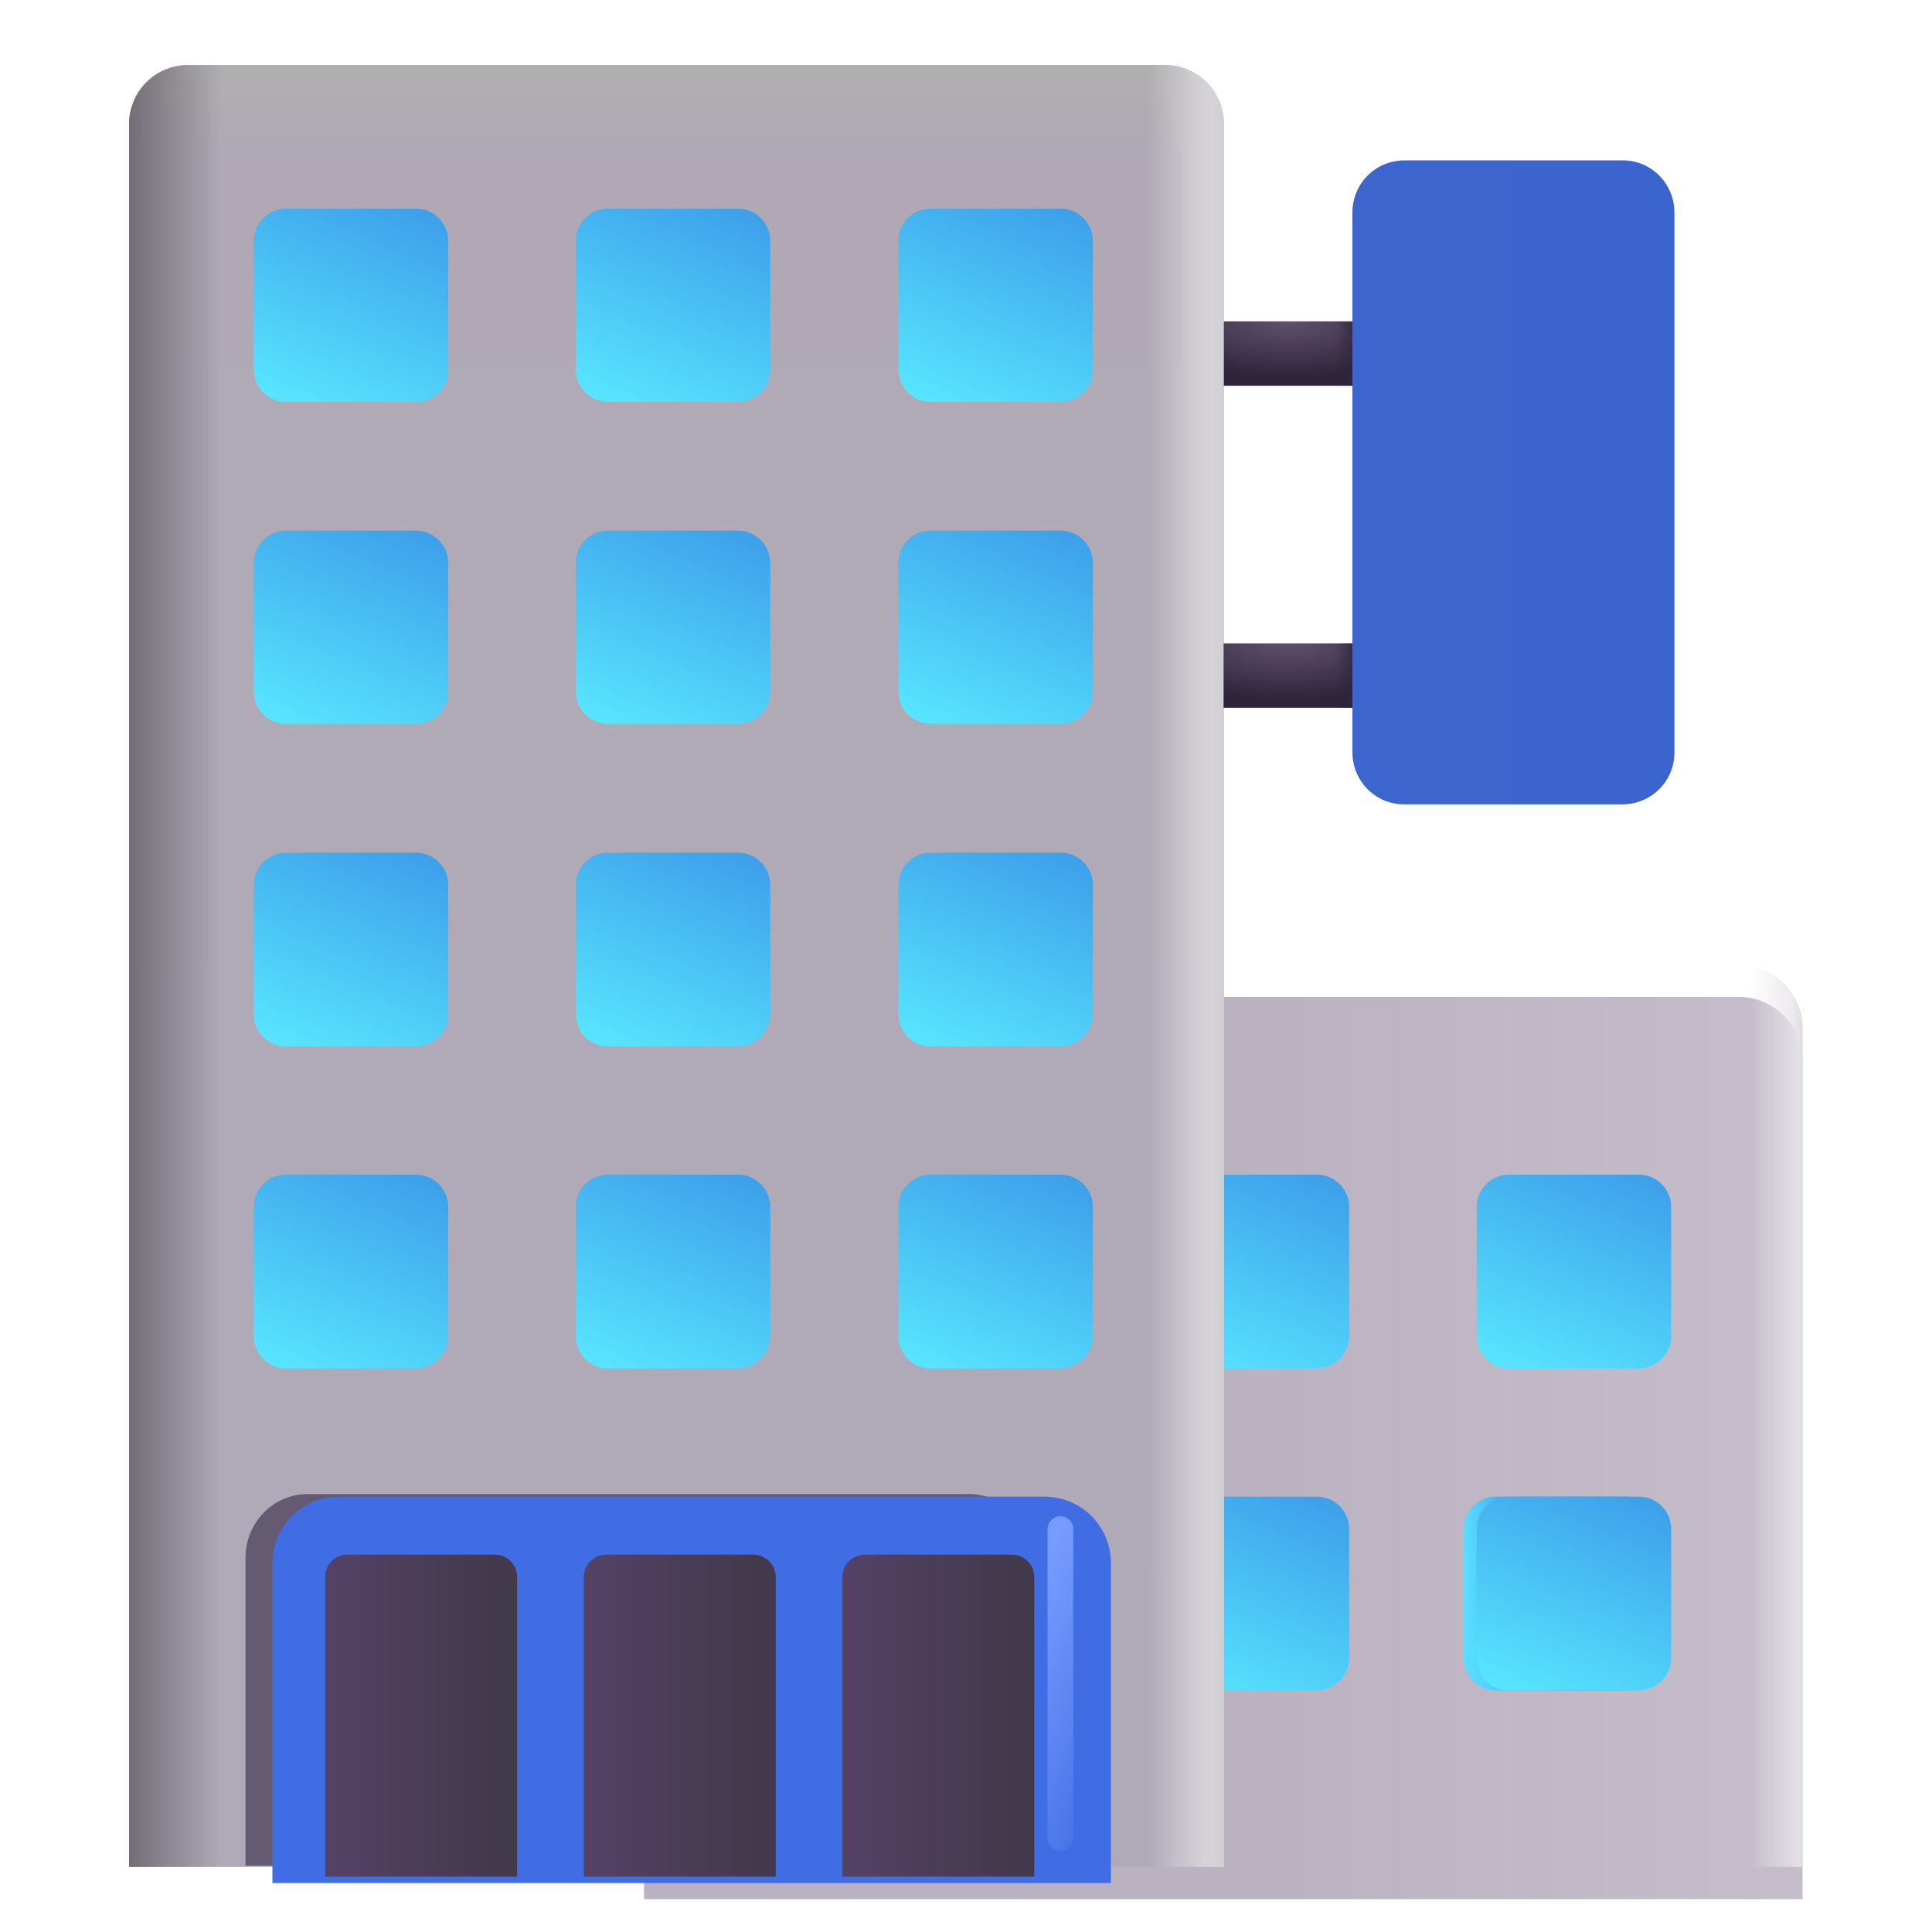 <svg viewBox="1 1 30 30" xmlns="http://www.w3.org/2000/svg">
<g filter="url(#filter0_i_18_6641)">
<path d="M29 29.99H11V16.97C11 16.42 11.45 15.98 11.99 15.98H28C28.55 15.98 28.99 16.43 28.99 16.97V29.99H29Z" fill="url(#paint0_linear_18_6641)"/>
</g>
<path d="M29 29.99H11V16.97C11 16.42 11.45 15.98 11.99 15.98H28C28.55 15.98 28.99 16.43 28.99 16.97V29.99H29Z" fill="url(#paint1_linear_18_6641)"/>
<path d="M29 29.99H11V16.97C11 16.42 11.45 15.98 11.99 15.98H28C28.55 15.98 28.99 16.43 28.99 16.97V29.99H29Z" fill="url(#paint2_linear_18_6641)"/>
<g filter="url(#filter1_i_18_6641)">
<path d="M27 26.49V24.49C27 24.22 26.78 23.99 26.5 23.99H24.48C24.21 23.99 23.98 24.21 23.98 24.49V26.5C23.98 26.77 24.2 27 24.48 27H26.5C26.78 26.99 27 26.77 27 26.49Z" fill="url(#paint3_linear_18_6641)"/>
<path d="M27 26.49V24.49C27 24.22 26.78 23.99 26.5 23.99H24.48C24.21 23.99 23.98 24.21 23.98 24.49V26.5C23.98 26.77 24.2 27 24.48 27H26.5C26.78 26.99 27 26.77 27 26.49Z" fill="url(#paint4_linear_18_6641)"/>
</g>
<g filter="url(#filter2_ii_18_6641)">
<path d="M27 26.49V24.49C27 24.22 26.78 23.99 26.5 23.99H24.48C24.21 23.99 23.98 24.21 23.98 24.49V26.5C23.98 26.77 24.2 27 24.48 27H26.5C26.78 26.99 27 26.77 27 26.49Z" fill="url(#paint5_linear_18_6641)"/>
</g>
<g filter="url(#filter3_ii_18_6641)">
<path d="M27 21.49V19.49C27 19.22 26.78 18.99 26.5 18.99H24.48C24.21 18.99 23.98 19.21 23.98 19.49V21.5C23.98 21.77 24.2 22 24.48 22H26.5C26.78 21.99 27 21.77 27 21.49Z" fill="url(#paint6_linear_18_6641)"/>
</g>
<g filter="url(#filter4_ii_18_6641)">
<path d="M22 26.49V24.49C22 24.22 21.78 23.99 21.5 23.99H19.48C19.21 23.99 18.98 24.21 18.98 24.49V26.5C18.98 26.77 19.2 27 19.48 27H21.5C21.78 26.99 22 26.77 22 26.49Z" fill="url(#paint7_linear_18_6641)"/>
</g>
<g filter="url(#filter5_ii_18_6641)">
<path d="M22 21.49V19.49C22 19.22 21.78 18.99 21.5 18.99H19.48C19.21 18.99 18.98 19.21 18.98 19.49V21.5C18.98 21.77 19.2 22 19.48 22H21.5C21.78 21.99 22 21.77 22 21.49Z" fill="url(#paint8_linear_18_6641)"/>
</g>
<path d="M20.004 29.99H3.004V2.93C3.004 2.42 3.414 2.01 3.924 2.01H19.084C19.594 2.01 20.004 2.42 20.004 2.93V29.99Z" fill="url(#paint9_linear_18_6641)"/>
<path d="M20.004 29.99H3.004V2.93C3.004 2.42 3.414 2.01 3.924 2.01H19.084C19.594 2.01 20.004 2.42 20.004 2.93V29.99Z" fill="url(#paint10_linear_18_6641)"/>
<path d="M20.004 29.99H3.004V2.93C3.004 2.42 3.414 2.01 3.924 2.01H19.084C19.594 2.01 20.004 2.42 20.004 2.93V29.99Z" fill="url(#paint11_linear_18_6641)"/>
<path d="M20.004 29.99H3.004V2.93C3.004 2.42 3.414 2.01 3.924 2.01H19.084C19.594 2.01 20.004 2.42 20.004 2.93V29.99Z" fill="url(#paint12_linear_18_6641)"/>
<path d="M20.004 29.99H3.004V2.93C3.004 2.42 3.414 2.01 3.924 2.01H19.084C19.594 2.01 20.004 2.42 20.004 2.93V29.99Z" fill="url(#paint13_linear_18_6641)"/>
<g filter="url(#filter6_f_18_6641)">
<path d="M17.01 29.97H4.812V25.191C4.812 24.643 5.243 24.2 5.777 24.2H16.045C16.579 24.2 17.01 24.643 17.01 25.191V29.97Z" fill="#645A71"/>
</g>
<g filter="url(#filter7_i_18_6641)">
<path d="M18 29.99H4.98V25.02C4.98 24.45 5.44 23.99 6.01 23.99H16.97C17.54 23.99 18 24.45 18 25.02V29.99Z" fill="#416DE4"/>
</g>
<g filter="url(#filter8_ii_18_6641)">
<path d="M17.01 29.99V25.34C17.01 25.15 16.86 24.99 16.66 24.99H14.38C14.19 24.99 14.03 25.14 14.03 25.34V29.99H17.01Z" fill="url(#paint14_linear_18_6641)"/>
</g>
<g filter="url(#filter9_ii_18_6641)">
<path d="M12.995 29.99V25.34C12.995 25.14 12.835 24.99 12.645 24.99H10.365C10.175 24.99 10.015 25.14 10.015 25.34V29.99H12.995Z" fill="url(#paint15_linear_18_6641)"/>
</g>
<g filter="url(#filter10_ii_18_6641)">
<path d="M8.98 29.99V25.34C8.98 25.15 8.83 24.99 8.63 24.99H6.35C6.15 24.99 6 25.14 6 25.34V29.99H8.98Z" fill="url(#paint16_linear_18_6641)"/>
</g>
<path d="M22 10.99H20V11.99H22V10.99Z" fill="url(#paint17_radial_18_6641)"/>
<path d="M22 10.99H20V11.99H22V10.99Z" fill="url(#paint18_linear_18_6641)"/>
<path d="M22.004 5.99H20.004V6.99H22.004V5.99Z" fill="url(#paint19_radial_18_6641)"/>
<path d="M22.004 5.99H20.004V6.99H22.004V5.99Z" fill="url(#paint20_linear_18_6641)"/>
<g filter="url(#filter11_ii_18_6641)">
<path d="M26.19 13.99H22.8C22.36 13.99 22 13.63 22 13.18V4.8C22 4.35 22.36 3.99 22.81 3.99H26.2C26.64 3.99 27 4.35 27 4.8V13.19C27 13.63 26.64 13.99 26.19 13.99Z" fill="url(#paint21_linear_18_6641)"/>
</g>
<g filter="url(#filter12_ii_18_6641)">
<path d="M18.02 21.49V19.49C18.02 19.22 17.8 18.99 17.52 18.99H15.5C15.23 18.99 15 19.21 15 19.49V21.5C15 21.77 15.22 22 15.5 22H17.52C17.79 21.99 18.02 21.77 18.02 21.49Z" fill="url(#paint22_linear_18_6641)"/>
</g>
<g filter="url(#filter13_ii_18_6641)">
<path d="M18.02 16.49V14.49C18.02 14.22 17.8 13.99 17.52 13.99H15.5C15.23 13.99 15 14.21 15 14.49V16.5C15 16.77 15.22 17 15.5 17H17.52C17.79 16.99 18.02 16.77 18.02 16.49Z" fill="url(#paint23_linear_18_6641)"/>
</g>
<g filter="url(#filter14_ii_18_6641)">
<path d="M18.02 11.49V9.49C18.02 9.22 17.8 8.99 17.52 8.99H15.5C15.22 8.99 15 9.21 15 9.49V11.49C15 11.76 15.22 11.99 15.5 11.99H17.52C17.79 11.99 18.02 11.77 18.02 11.49Z" fill="url(#paint24_linear_18_6641)"/>
</g>
<g filter="url(#filter15_ii_18_6641)">
<path d="M18.02 6.49V4.49C18.02 4.22 17.8 3.99 17.52 3.99H15.5C15.22 3.99 15 4.21 15 4.49V6.49C15 6.77 15.22 6.99 15.5 6.99H17.52C17.79 6.99 18.02 6.77 18.02 6.49Z" fill="url(#paint25_linear_18_6641)"/>
</g>
<g filter="url(#filter16_ii_18_6641)">
<path d="M13.01 21.49V19.49C13.01 19.22 12.79 18.99 12.51 18.99H10.49C10.22 18.99 9.99 19.21 9.99 19.49V21.5C9.99 21.77 10.21 22 10.49 22H12.51C12.79 21.99 13.01 21.77 13.01 21.49Z" fill="url(#paint26_linear_18_6641)"/>
</g>
<g filter="url(#filter17_ii_18_6641)">
<path d="M13.01 16.49V14.49C13.01 14.22 12.79 13.99 12.51 13.99H10.49C10.22 13.99 9.99 14.21 9.99 14.49V16.5C9.99 16.77 10.21 17 10.49 17H12.51C12.79 16.99 13.01 16.77 13.01 16.49Z" fill="url(#paint27_linear_18_6641)"/>
</g>
<g filter="url(#filter18_ii_18_6641)">
<path d="M13.01 11.49V9.49C13.01 9.22 12.79 8.99 12.51 8.99H10.49C10.22 8.99 9.99 9.21 9.99 9.49V11.49C9.99 11.76 10.21 11.99 10.49 11.99H12.51C12.79 11.99 13.01 11.77 13.01 11.49Z" fill="url(#paint28_linear_18_6641)"/>
</g>
<g filter="url(#filter19_ii_18_6641)">
<path d="M13.01 6.49V4.49C13.01 4.22 12.79 3.99 12.51 3.99H10.49C10.22 3.99 9.99 4.21 9.99 4.49V6.49C9.99 6.76 10.21 6.99 10.49 6.99H12.51C12.79 6.99 13.01 6.77 13.01 6.49Z" fill="url(#paint29_linear_18_6641)"/>
</g>
<g filter="url(#filter20_ii_18_6641)">
<path d="M8.01 21.49V19.49C8.01 19.22 7.79 18.99 7.51 18.99H5.49C5.22 18.99 4.99 19.21 4.99 19.49V21.5C4.99 21.77 5.21 22 5.49 22H7.51C7.79 21.99 8.01 21.77 8.01 21.49Z" fill="url(#paint30_linear_18_6641)"/>
</g>
<g filter="url(#filter21_ii_18_6641)">
<path d="M8.01 16.49V14.49C8.01 14.22 7.79 13.99 7.51 13.99H5.49C5.22 13.99 4.99 14.21 4.99 14.49V16.5C4.99 16.77 5.21 17 5.49 17H7.51C7.79 16.99 8.01 16.77 8.01 16.49Z" fill="url(#paint31_linear_18_6641)"/>
</g>
<g filter="url(#filter22_ii_18_6641)">
<path d="M8.01 11.49V9.49C8.01 9.22 7.79 8.99 7.51 8.99H5.49C5.22 8.99 4.99 9.21 4.99 9.49V11.49C4.99 11.76 5.21 11.99 5.49 11.99H7.51C7.79 11.99 8.01 11.77 8.01 11.49Z" fill="url(#paint32_linear_18_6641)"/>
</g>
<g filter="url(#filter23_ii_18_6641)">
<path d="M8.01 6.49V4.49C8.01 4.22 7.79 3.99 7.51 3.99H5.49C5.22 3.99 4.99 4.21 4.99 4.49V6.49C4.99 6.76 5.21 6.99 5.49 6.99H7.51C7.79 6.99 8.01 6.77 8.01 6.49Z" fill="url(#paint33_linear_18_6641)"/>
</g>
<g filter="url(#filter24_f_18_6641)">
<path d="M17.466 24.744V29.539" stroke="url(#paint34_linear_18_6641)" stroke-width="0.4" stroke-linecap="round"/>
</g>
<defs>
<filter id="filter0_i_18_6641" x="11" y="15.98" width="18" height="14.51" filterUnits="userSpaceOnUse" color-interpolation-filters="sRGB">
<feFlood flood-opacity="0" result="BackgroundImageFix"/>
<feBlend mode="normal" in="SourceGraphic" in2="BackgroundImageFix" result="shape"/>
<feColorMatrix in="SourceAlpha" type="matrix" values="0 0 0 0 0 0 0 0 0 0 0 0 0 0 0 0 0 0 127 0" result="hardAlpha"/>
<feOffset dy="0.5"/>
<feGaussianBlur stdDeviation="0.25"/>
<feComposite in2="hardAlpha" operator="arithmetic" k2="-1" k3="1"/>
<feColorMatrix type="matrix" values="0 0 0 0 0.647 0 0 0 0 0.651 0 0 0 0 0.678 0 0 0 1 0"/>
<feBlend mode="normal" in2="shape" result="effect1_innerShadow_18_6641"/>
</filter>
<filter id="filter1_i_18_6641" x="23.73" y="23.99" width="3.27" height="3.26" filterUnits="userSpaceOnUse" color-interpolation-filters="sRGB">
<feFlood flood-opacity="0" result="BackgroundImageFix"/>
<feBlend mode="normal" in="SourceGraphic" in2="BackgroundImageFix" result="shape"/>
<feColorMatrix in="SourceAlpha" type="matrix" values="0 0 0 0 0 0 0 0 0 0 0 0 0 0 0 0 0 0 127 0" result="hardAlpha"/>
<feOffset dx="-0.25" dy="0.25"/>
<feGaussianBlur stdDeviation="0.2"/>
<feComposite in2="hardAlpha" operator="arithmetic" k2="-1" k3="1"/>
<feColorMatrix type="matrix" values="0 0 0 0 0.086 0 0 0 0 0.525 0 0 0 0 0.933 0 0 0 1 0"/>
<feBlend mode="normal" in2="shape" result="effect1_innerShadow_18_6641"/>
</filter>
<filter id="filter2_ii_18_6641" x="23.73" y="23.99" width="3.47" height="3.26" filterUnits="userSpaceOnUse" color-interpolation-filters="sRGB">
<feFlood flood-opacity="0" result="BackgroundImageFix"/>
<feBlend mode="normal" in="SourceGraphic" in2="BackgroundImageFix" result="shape"/>
<feColorMatrix in="SourceAlpha" type="matrix" values="0 0 0 0 0 0 0 0 0 0 0 0 0 0 0 0 0 0 127 0" result="hardAlpha"/>
<feOffset dx="0.2"/>
<feGaussianBlur stdDeviation="0.2"/>
<feComposite in2="hardAlpha" operator="arithmetic" k2="-1" k3="1"/>
<feColorMatrix type="matrix" values="0 0 0 0 0.38 0 0 0 0 1 0 0 0 0 1 0 0 0 1 0"/>
<feBlend mode="normal" in2="shape" result="effect1_innerShadow_18_6641"/>
<feColorMatrix in="SourceAlpha" type="matrix" values="0 0 0 0 0 0 0 0 0 0 0 0 0 0 0 0 0 0 127 0" result="hardAlpha"/>
<feOffset dx="-0.25" dy="0.25"/>
<feGaussianBlur stdDeviation="0.2"/>
<feComposite in2="hardAlpha" operator="arithmetic" k2="-1" k3="1"/>
<feColorMatrix type="matrix" values="0 0 0 0 0.086 0 0 0 0 0.525 0 0 0 0 0.933 0 0 0 1 0"/>
<feBlend mode="normal" in2="effect1_innerShadow_18_6641" result="effect2_innerShadow_18_6641"/>
</filter>
<filter id="filter3_ii_18_6641" x="23.73" y="18.99" width="3.47" height="3.26" filterUnits="userSpaceOnUse" color-interpolation-filters="sRGB">
<feFlood flood-opacity="0" result="BackgroundImageFix"/>
<feBlend mode="normal" in="SourceGraphic" in2="BackgroundImageFix" result="shape"/>
<feColorMatrix in="SourceAlpha" type="matrix" values="0 0 0 0 0 0 0 0 0 0 0 0 0 0 0 0 0 0 127 0" result="hardAlpha"/>
<feOffset dx="0.2"/>
<feGaussianBlur stdDeviation="0.2"/>
<feComposite in2="hardAlpha" operator="arithmetic" k2="-1" k3="1"/>
<feColorMatrix type="matrix" values="0 0 0 0 0.38 0 0 0 0 1 0 0 0 0 1 0 0 0 1 0"/>
<feBlend mode="normal" in2="shape" result="effect1_innerShadow_18_6641"/>
<feColorMatrix in="SourceAlpha" type="matrix" values="0 0 0 0 0 0 0 0 0 0 0 0 0 0 0 0 0 0 127 0" result="hardAlpha"/>
<feOffset dx="-0.25" dy="0.25"/>
<feGaussianBlur stdDeviation="0.2"/>
<feComposite in2="hardAlpha" operator="arithmetic" k2="-1" k3="1"/>
<feColorMatrix type="matrix" values="0 0 0 0 0.086 0 0 0 0 0.525 0 0 0 0 0.933 0 0 0 1 0"/>
<feBlend mode="normal" in2="effect1_innerShadow_18_6641" result="effect2_innerShadow_18_6641"/>
</filter>
<filter id="filter4_ii_18_6641" x="18.73" y="23.99" width="3.47" height="3.26" filterUnits="userSpaceOnUse" color-interpolation-filters="sRGB">
<feFlood flood-opacity="0" result="BackgroundImageFix"/>
<feBlend mode="normal" in="SourceGraphic" in2="BackgroundImageFix" result="shape"/>
<feColorMatrix in="SourceAlpha" type="matrix" values="0 0 0 0 0 0 0 0 0 0 0 0 0 0 0 0 0 0 127 0" result="hardAlpha"/>
<feOffset dx="0.2"/>
<feGaussianBlur stdDeviation="0.2"/>
<feComposite in2="hardAlpha" operator="arithmetic" k2="-1" k3="1"/>
<feColorMatrix type="matrix" values="0 0 0 0 0.38 0 0 0 0 1 0 0 0 0 1 0 0 0 1 0"/>
<feBlend mode="normal" in2="shape" result="effect1_innerShadow_18_6641"/>
<feColorMatrix in="SourceAlpha" type="matrix" values="0 0 0 0 0 0 0 0 0 0 0 0 0 0 0 0 0 0 127 0" result="hardAlpha"/>
<feOffset dx="-0.25" dy="0.25"/>
<feGaussianBlur stdDeviation="0.2"/>
<feComposite in2="hardAlpha" operator="arithmetic" k2="-1" k3="1"/>
<feColorMatrix type="matrix" values="0 0 0 0 0.086 0 0 0 0 0.525 0 0 0 0 0.933 0 0 0 1 0"/>
<feBlend mode="normal" in2="effect1_innerShadow_18_6641" result="effect2_innerShadow_18_6641"/>
</filter>
<filter id="filter5_ii_18_6641" x="18.73" y="18.99" width="3.47" height="3.26" filterUnits="userSpaceOnUse" color-interpolation-filters="sRGB">
<feFlood flood-opacity="0" result="BackgroundImageFix"/>
<feBlend mode="normal" in="SourceGraphic" in2="BackgroundImageFix" result="shape"/>
<feColorMatrix in="SourceAlpha" type="matrix" values="0 0 0 0 0 0 0 0 0 0 0 0 0 0 0 0 0 0 127 0" result="hardAlpha"/>
<feOffset dx="0.2"/>
<feGaussianBlur stdDeviation="0.2"/>
<feComposite in2="hardAlpha" operator="arithmetic" k2="-1" k3="1"/>
<feColorMatrix type="matrix" values="0 0 0 0 0.38 0 0 0 0 1 0 0 0 0 1 0 0 0 1 0"/>
<feBlend mode="normal" in2="shape" result="effect1_innerShadow_18_6641"/>
<feColorMatrix in="SourceAlpha" type="matrix" values="0 0 0 0 0 0 0 0 0 0 0 0 0 0 0 0 0 0 127 0" result="hardAlpha"/>
<feOffset dx="-0.25" dy="0.25"/>
<feGaussianBlur stdDeviation="0.2"/>
<feComposite in2="hardAlpha" operator="arithmetic" k2="-1" k3="1"/>
<feColorMatrix type="matrix" values="0 0 0 0 0.086 0 0 0 0 0.525 0 0 0 0 0.933 0 0 0 1 0"/>
<feBlend mode="normal" in2="effect1_innerShadow_18_6641" result="effect2_innerShadow_18_6641"/>
</filter>
<filter id="filter6_f_18_6641" x="4.513" y="23.9" width="12.797" height="6.37" filterUnits="userSpaceOnUse" color-interpolation-filters="sRGB">
<feFlood flood-opacity="0" result="BackgroundImageFix"/>
<feBlend mode="normal" in="SourceGraphic" in2="BackgroundImageFix" result="shape"/>
<feGaussianBlur stdDeviation="0.15" result="effect1_foregroundBlur_18_6641"/>
</filter>
<filter id="filter7_i_18_6641" x="4.98" y="23.99" width="13.27" height="6.25" filterUnits="userSpaceOnUse" color-interpolation-filters="sRGB">
<feFlood flood-opacity="0" result="BackgroundImageFix"/>
<feBlend mode="normal" in="SourceGraphic" in2="BackgroundImageFix" result="shape"/>
<feColorMatrix in="SourceAlpha" type="matrix" values="0 0 0 0 0 0 0 0 0 0 0 0 0 0 0 0 0 0 127 0" result="hardAlpha"/>
<feOffset dx="0.25" dy="0.25"/>
<feGaussianBlur stdDeviation="0.25"/>
<feComposite in2="hardAlpha" operator="arithmetic" k2="-1" k3="1"/>
<feColorMatrix type="matrix" values="0 0 0 0 0.196 0 0 0 0 0.325 0 0 0 0 0.635 0 0 0 1 0"/>
<feBlend mode="normal" in2="shape" result="effect1_innerShadow_18_6641"/>
</filter>
<filter id="filter8_ii_18_6641" x="13.88" y="24.99" width="3.28" height="5.15" filterUnits="userSpaceOnUse" color-interpolation-filters="sRGB">
<feFlood flood-opacity="0" result="BackgroundImageFix"/>
<feBlend mode="normal" in="SourceGraphic" in2="BackgroundImageFix" result="shape"/>
<feColorMatrix in="SourceAlpha" type="matrix" values="0 0 0 0 0 0 0 0 0 0 0 0 0 0 0 0 0 0 127 0" result="hardAlpha"/>
<feOffset dx="0.2"/>
<feGaussianBlur stdDeviation="0.075"/>
<feComposite in2="hardAlpha" operator="arithmetic" k2="-1" k3="1"/>
<feColorMatrix type="matrix" values="0 0 0 0 0.396 0 0 0 0 0.314 0 0 0 0 0.482 0 0 0 1 0"/>
<feBlend mode="normal" in2="shape" result="effect1_innerShadow_18_6641"/>
<feColorMatrix in="SourceAlpha" type="matrix" values="0 0 0 0 0 0 0 0 0 0 0 0 0 0 0 0 0 0 127 0" result="hardAlpha"/>
<feOffset dx="-0.15" dy="0.15"/>
<feGaussianBlur stdDeviation="0.125"/>
<feComposite in2="hardAlpha" operator="arithmetic" k2="-1" k3="1"/>
<feColorMatrix type="matrix" values="0 0 0 0 0.137 0 0 0 0 0.086 0 0 0 0 0.176 0 0 0 1 0"/>
<feBlend mode="normal" in2="effect1_innerShadow_18_6641" result="effect2_innerShadow_18_6641"/>
</filter>
<filter id="filter9_ii_18_6641" x="9.865" y="24.99" width="3.28" height="5.15" filterUnits="userSpaceOnUse" color-interpolation-filters="sRGB">
<feFlood flood-opacity="0" result="BackgroundImageFix"/>
<feBlend mode="normal" in="SourceGraphic" in2="BackgroundImageFix" result="shape"/>
<feColorMatrix in="SourceAlpha" type="matrix" values="0 0 0 0 0 0 0 0 0 0 0 0 0 0 0 0 0 0 127 0" result="hardAlpha"/>
<feOffset dx="0.2"/>
<feGaussianBlur stdDeviation="0.075"/>
<feComposite in2="hardAlpha" operator="arithmetic" k2="-1" k3="1"/>
<feColorMatrix type="matrix" values="0 0 0 0 0.396 0 0 0 0 0.314 0 0 0 0 0.482 0 0 0 1 0"/>
<feBlend mode="normal" in2="shape" result="effect1_innerShadow_18_6641"/>
<feColorMatrix in="SourceAlpha" type="matrix" values="0 0 0 0 0 0 0 0 0 0 0 0 0 0 0 0 0 0 127 0" result="hardAlpha"/>
<feOffset dx="-0.15" dy="0.15"/>
<feGaussianBlur stdDeviation="0.125"/>
<feComposite in2="hardAlpha" operator="arithmetic" k2="-1" k3="1"/>
<feColorMatrix type="matrix" values="0 0 0 0 0.137 0 0 0 0 0.086 0 0 0 0 0.176 0 0 0 1 0"/>
<feBlend mode="normal" in2="effect1_innerShadow_18_6641" result="effect2_innerShadow_18_6641"/>
</filter>
<filter id="filter10_ii_18_6641" x="5.85" y="24.99" width="3.28" height="5.15" filterUnits="userSpaceOnUse" color-interpolation-filters="sRGB">
<feFlood flood-opacity="0" result="BackgroundImageFix"/>
<feBlend mode="normal" in="SourceGraphic" in2="BackgroundImageFix" result="shape"/>
<feColorMatrix in="SourceAlpha" type="matrix" values="0 0 0 0 0 0 0 0 0 0 0 0 0 0 0 0 0 0 127 0" result="hardAlpha"/>
<feOffset dx="0.2"/>
<feGaussianBlur stdDeviation="0.075"/>
<feComposite in2="hardAlpha" operator="arithmetic" k2="-1" k3="1"/>
<feColorMatrix type="matrix" values="0 0 0 0 0.396 0 0 0 0 0.314 0 0 0 0 0.482 0 0 0 1 0"/>
<feBlend mode="normal" in2="shape" result="effect1_innerShadow_18_6641"/>
<feColorMatrix in="SourceAlpha" type="matrix" values="0 0 0 0 0 0 0 0 0 0 0 0 0 0 0 0 0 0 127 0" result="hardAlpha"/>
<feOffset dx="-0.15" dy="0.15"/>
<feGaussianBlur stdDeviation="0.125"/>
<feComposite in2="hardAlpha" operator="arithmetic" k2="-1" k3="1"/>
<feColorMatrix type="matrix" values="0 0 0 0 0.137 0 0 0 0 0.086 0 0 0 0 0.176 0 0 0 1 0"/>
<feBlend mode="normal" in2="effect1_innerShadow_18_6641" result="effect2_innerShadow_18_6641"/>
</filter>
<filter id="filter11_ii_18_6641" x="21.5" y="3.49" width="6" height="10.5" filterUnits="userSpaceOnUse" color-interpolation-filters="sRGB">
<feFlood flood-opacity="0" result="BackgroundImageFix"/>
<feBlend mode="normal" in="SourceGraphic" in2="BackgroundImageFix" result="shape"/>
<feColorMatrix in="SourceAlpha" type="matrix" values="0 0 0 0 0 0 0 0 0 0 0 0 0 0 0 0 0 0 127 0" result="hardAlpha"/>
<feOffset dx="-0.5"/>
<feGaussianBlur stdDeviation="0.3"/>
<feComposite in2="hardAlpha" operator="arithmetic" k2="-1" k3="1"/>
<feColorMatrix type="matrix" values="0 0 0 0 0.431 0 0 0 0 0.573 0 0 0 0 0.961 0 0 0 1 0"/>
<feBlend mode="normal" in2="shape" result="effect1_innerShadow_18_6641"/>
<feColorMatrix in="SourceAlpha" type="matrix" values="0 0 0 0 0 0 0 0 0 0 0 0 0 0 0 0 0 0 127 0" result="hardAlpha"/>
<feOffset dx="0.5" dy="-0.5"/>
<feGaussianBlur stdDeviation="0.3"/>
<feComposite in2="hardAlpha" operator="arithmetic" k2="-1" k3="1"/>
<feColorMatrix type="matrix" values="0 0 0 0 0.196 0 0 0 0 0.251 0 0 0 0 0.573 0 0 0 1 0"/>
<feBlend mode="normal" in2="effect1_innerShadow_18_6641" result="effect2_innerShadow_18_6641"/>
</filter>
<filter id="filter12_ii_18_6641" x="14.75" y="18.99" width="3.47" height="3.26" filterUnits="userSpaceOnUse" color-interpolation-filters="sRGB">
<feFlood flood-opacity="0" result="BackgroundImageFix"/>
<feBlend mode="normal" in="SourceGraphic" in2="BackgroundImageFix" result="shape"/>
<feColorMatrix in="SourceAlpha" type="matrix" values="0 0 0 0 0 0 0 0 0 0 0 0 0 0 0 0 0 0 127 0" result="hardAlpha"/>
<feOffset dx="0.2"/>
<feGaussianBlur stdDeviation="0.2"/>
<feComposite in2="hardAlpha" operator="arithmetic" k2="-1" k3="1"/>
<feColorMatrix type="matrix" values="0 0 0 0 0.38 0 0 0 0 1 0 0 0 0 1 0 0 0 1 0"/>
<feBlend mode="normal" in2="shape" result="effect1_innerShadow_18_6641"/>
<feColorMatrix in="SourceAlpha" type="matrix" values="0 0 0 0 0 0 0 0 0 0 0 0 0 0 0 0 0 0 127 0" result="hardAlpha"/>
<feOffset dx="-0.25" dy="0.25"/>
<feGaussianBlur stdDeviation="0.2"/>
<feComposite in2="hardAlpha" operator="arithmetic" k2="-1" k3="1"/>
<feColorMatrix type="matrix" values="0 0 0 0 0.086 0 0 0 0 0.525 0 0 0 0 0.933 0 0 0 1 0"/>
<feBlend mode="normal" in2="effect1_innerShadow_18_6641" result="effect2_innerShadow_18_6641"/>
</filter>
<filter id="filter13_ii_18_6641" x="14.75" y="13.99" width="3.47" height="3.26" filterUnits="userSpaceOnUse" color-interpolation-filters="sRGB">
<feFlood flood-opacity="0" result="BackgroundImageFix"/>
<feBlend mode="normal" in="SourceGraphic" in2="BackgroundImageFix" result="shape"/>
<feColorMatrix in="SourceAlpha" type="matrix" values="0 0 0 0 0 0 0 0 0 0 0 0 0 0 0 0 0 0 127 0" result="hardAlpha"/>
<feOffset dx="0.2"/>
<feGaussianBlur stdDeviation="0.2"/>
<feComposite in2="hardAlpha" operator="arithmetic" k2="-1" k3="1"/>
<feColorMatrix type="matrix" values="0 0 0 0 0.38 0 0 0 0 1 0 0 0 0 1 0 0 0 1 0"/>
<feBlend mode="normal" in2="shape" result="effect1_innerShadow_18_6641"/>
<feColorMatrix in="SourceAlpha" type="matrix" values="0 0 0 0 0 0 0 0 0 0 0 0 0 0 0 0 0 0 127 0" result="hardAlpha"/>
<feOffset dx="-0.25" dy="0.25"/>
<feGaussianBlur stdDeviation="0.2"/>
<feComposite in2="hardAlpha" operator="arithmetic" k2="-1" k3="1"/>
<feColorMatrix type="matrix" values="0 0 0 0 0.086 0 0 0 0 0.525 0 0 0 0 0.933 0 0 0 1 0"/>
<feBlend mode="normal" in2="effect1_innerShadow_18_6641" result="effect2_innerShadow_18_6641"/>
</filter>
<filter id="filter14_ii_18_6641" x="14.75" y="8.99" width="3.47" height="3.25" filterUnits="userSpaceOnUse" color-interpolation-filters="sRGB">
<feFlood flood-opacity="0" result="BackgroundImageFix"/>
<feBlend mode="normal" in="SourceGraphic" in2="BackgroundImageFix" result="shape"/>
<feColorMatrix in="SourceAlpha" type="matrix" values="0 0 0 0 0 0 0 0 0 0 0 0 0 0 0 0 0 0 127 0" result="hardAlpha"/>
<feOffset dx="0.2"/>
<feGaussianBlur stdDeviation="0.2"/>
<feComposite in2="hardAlpha" operator="arithmetic" k2="-1" k3="1"/>
<feColorMatrix type="matrix" values="0 0 0 0 0.38 0 0 0 0 1 0 0 0 0 1 0 0 0 1 0"/>
<feBlend mode="normal" in2="shape" result="effect1_innerShadow_18_6641"/>
<feColorMatrix in="SourceAlpha" type="matrix" values="0 0 0 0 0 0 0 0 0 0 0 0 0 0 0 0 0 0 127 0" result="hardAlpha"/>
<feOffset dx="-0.25" dy="0.25"/>
<feGaussianBlur stdDeviation="0.2"/>
<feComposite in2="hardAlpha" operator="arithmetic" k2="-1" k3="1"/>
<feColorMatrix type="matrix" values="0 0 0 0 0.086 0 0 0 0 0.525 0 0 0 0 0.933 0 0 0 1 0"/>
<feBlend mode="normal" in2="effect1_innerShadow_18_6641" result="effect2_innerShadow_18_6641"/>
</filter>
<filter id="filter15_ii_18_6641" x="14.75" y="3.99" width="3.47" height="3.25" filterUnits="userSpaceOnUse" color-interpolation-filters="sRGB">
<feFlood flood-opacity="0" result="BackgroundImageFix"/>
<feBlend mode="normal" in="SourceGraphic" in2="BackgroundImageFix" result="shape"/>
<feColorMatrix in="SourceAlpha" type="matrix" values="0 0 0 0 0 0 0 0 0 0 0 0 0 0 0 0 0 0 127 0" result="hardAlpha"/>
<feOffset dx="0.2"/>
<feGaussianBlur stdDeviation="0.2"/>
<feComposite in2="hardAlpha" operator="arithmetic" k2="-1" k3="1"/>
<feColorMatrix type="matrix" values="0 0 0 0 0.38 0 0 0 0 1 0 0 0 0 1 0 0 0 1 0"/>
<feBlend mode="normal" in2="shape" result="effect1_innerShadow_18_6641"/>
<feColorMatrix in="SourceAlpha" type="matrix" values="0 0 0 0 0 0 0 0 0 0 0 0 0 0 0 0 0 0 127 0" result="hardAlpha"/>
<feOffset dx="-0.25" dy="0.25"/>
<feGaussianBlur stdDeviation="0.2"/>
<feComposite in2="hardAlpha" operator="arithmetic" k2="-1" k3="1"/>
<feColorMatrix type="matrix" values="0 0 0 0 0.086 0 0 0 0 0.525 0 0 0 0 0.933 0 0 0 1 0"/>
<feBlend mode="normal" in2="effect1_innerShadow_18_6641" result="effect2_innerShadow_18_6641"/>
</filter>
<filter id="filter16_ii_18_6641" x="9.74" y="18.99" width="3.47" height="3.26" filterUnits="userSpaceOnUse" color-interpolation-filters="sRGB">
<feFlood flood-opacity="0" result="BackgroundImageFix"/>
<feBlend mode="normal" in="SourceGraphic" in2="BackgroundImageFix" result="shape"/>
<feColorMatrix in="SourceAlpha" type="matrix" values="0 0 0 0 0 0 0 0 0 0 0 0 0 0 0 0 0 0 127 0" result="hardAlpha"/>
<feOffset dx="0.2"/>
<feGaussianBlur stdDeviation="0.2"/>
<feComposite in2="hardAlpha" operator="arithmetic" k2="-1" k3="1"/>
<feColorMatrix type="matrix" values="0 0 0 0 0.38 0 0 0 0 1 0 0 0 0 1 0 0 0 1 0"/>
<feBlend mode="normal" in2="shape" result="effect1_innerShadow_18_6641"/>
<feColorMatrix in="SourceAlpha" type="matrix" values="0 0 0 0 0 0 0 0 0 0 0 0 0 0 0 0 0 0 127 0" result="hardAlpha"/>
<feOffset dx="-0.25" dy="0.25"/>
<feGaussianBlur stdDeviation="0.2"/>
<feComposite in2="hardAlpha" operator="arithmetic" k2="-1" k3="1"/>
<feColorMatrix type="matrix" values="0 0 0 0 0.086 0 0 0 0 0.525 0 0 0 0 0.933 0 0 0 1 0"/>
<feBlend mode="normal" in2="effect1_innerShadow_18_6641" result="effect2_innerShadow_18_6641"/>
</filter>
<filter id="filter17_ii_18_6641" x="9.74" y="13.99" width="3.47" height="3.26" filterUnits="userSpaceOnUse" color-interpolation-filters="sRGB">
<feFlood flood-opacity="0" result="BackgroundImageFix"/>
<feBlend mode="normal" in="SourceGraphic" in2="BackgroundImageFix" result="shape"/>
<feColorMatrix in="SourceAlpha" type="matrix" values="0 0 0 0 0 0 0 0 0 0 0 0 0 0 0 0 0 0 127 0" result="hardAlpha"/>
<feOffset dx="0.2"/>
<feGaussianBlur stdDeviation="0.2"/>
<feComposite in2="hardAlpha" operator="arithmetic" k2="-1" k3="1"/>
<feColorMatrix type="matrix" values="0 0 0 0 0.38 0 0 0 0 1 0 0 0 0 1 0 0 0 1 0"/>
<feBlend mode="normal" in2="shape" result="effect1_innerShadow_18_6641"/>
<feColorMatrix in="SourceAlpha" type="matrix" values="0 0 0 0 0 0 0 0 0 0 0 0 0 0 0 0 0 0 127 0" result="hardAlpha"/>
<feOffset dx="-0.25" dy="0.25"/>
<feGaussianBlur stdDeviation="0.2"/>
<feComposite in2="hardAlpha" operator="arithmetic" k2="-1" k3="1"/>
<feColorMatrix type="matrix" values="0 0 0 0 0.086 0 0 0 0 0.525 0 0 0 0 0.933 0 0 0 1 0"/>
<feBlend mode="normal" in2="effect1_innerShadow_18_6641" result="effect2_innerShadow_18_6641"/>
</filter>
<filter id="filter18_ii_18_6641" x="9.74" y="8.99" width="3.47" height="3.25" filterUnits="userSpaceOnUse" color-interpolation-filters="sRGB">
<feFlood flood-opacity="0" result="BackgroundImageFix"/>
<feBlend mode="normal" in="SourceGraphic" in2="BackgroundImageFix" result="shape"/>
<feColorMatrix in="SourceAlpha" type="matrix" values="0 0 0 0 0 0 0 0 0 0 0 0 0 0 0 0 0 0 127 0" result="hardAlpha"/>
<feOffset dx="0.2"/>
<feGaussianBlur stdDeviation="0.2"/>
<feComposite in2="hardAlpha" operator="arithmetic" k2="-1" k3="1"/>
<feColorMatrix type="matrix" values="0 0 0 0 0.38 0 0 0 0 1 0 0 0 0 1 0 0 0 1 0"/>
<feBlend mode="normal" in2="shape" result="effect1_innerShadow_18_6641"/>
<feColorMatrix in="SourceAlpha" type="matrix" values="0 0 0 0 0 0 0 0 0 0 0 0 0 0 0 0 0 0 127 0" result="hardAlpha"/>
<feOffset dx="-0.25" dy="0.25"/>
<feGaussianBlur stdDeviation="0.2"/>
<feComposite in2="hardAlpha" operator="arithmetic" k2="-1" k3="1"/>
<feColorMatrix type="matrix" values="0 0 0 0 0.086 0 0 0 0 0.525 0 0 0 0 0.933 0 0 0 1 0"/>
<feBlend mode="normal" in2="effect1_innerShadow_18_6641" result="effect2_innerShadow_18_6641"/>
</filter>
<filter id="filter19_ii_18_6641" x="9.74" y="3.99" width="3.47" height="3.25" filterUnits="userSpaceOnUse" color-interpolation-filters="sRGB">
<feFlood flood-opacity="0" result="BackgroundImageFix"/>
<feBlend mode="normal" in="SourceGraphic" in2="BackgroundImageFix" result="shape"/>
<feColorMatrix in="SourceAlpha" type="matrix" values="0 0 0 0 0 0 0 0 0 0 0 0 0 0 0 0 0 0 127 0" result="hardAlpha"/>
<feOffset dx="0.2"/>
<feGaussianBlur stdDeviation="0.2"/>
<feComposite in2="hardAlpha" operator="arithmetic" k2="-1" k3="1"/>
<feColorMatrix type="matrix" values="0 0 0 0 0.38 0 0 0 0 1 0 0 0 0 1 0 0 0 1 0"/>
<feBlend mode="normal" in2="shape" result="effect1_innerShadow_18_6641"/>
<feColorMatrix in="SourceAlpha" type="matrix" values="0 0 0 0 0 0 0 0 0 0 0 0 0 0 0 0 0 0 127 0" result="hardAlpha"/>
<feOffset dx="-0.25" dy="0.25"/>
<feGaussianBlur stdDeviation="0.2"/>
<feComposite in2="hardAlpha" operator="arithmetic" k2="-1" k3="1"/>
<feColorMatrix type="matrix" values="0 0 0 0 0.086 0 0 0 0 0.525 0 0 0 0 0.933 0 0 0 1 0"/>
<feBlend mode="normal" in2="effect1_innerShadow_18_6641" result="effect2_innerShadow_18_6641"/>
</filter>
<filter id="filter20_ii_18_6641" x="4.74" y="18.99" width="3.47" height="3.26" filterUnits="userSpaceOnUse" color-interpolation-filters="sRGB">
<feFlood flood-opacity="0" result="BackgroundImageFix"/>
<feBlend mode="normal" in="SourceGraphic" in2="BackgroundImageFix" result="shape"/>
<feColorMatrix in="SourceAlpha" type="matrix" values="0 0 0 0 0 0 0 0 0 0 0 0 0 0 0 0 0 0 127 0" result="hardAlpha"/>
<feOffset dx="0.2"/>
<feGaussianBlur stdDeviation="0.2"/>
<feComposite in2="hardAlpha" operator="arithmetic" k2="-1" k3="1"/>
<feColorMatrix type="matrix" values="0 0 0 0 0.38 0 0 0 0 1 0 0 0 0 1 0 0 0 1 0"/>
<feBlend mode="normal" in2="shape" result="effect1_innerShadow_18_6641"/>
<feColorMatrix in="SourceAlpha" type="matrix" values="0 0 0 0 0 0 0 0 0 0 0 0 0 0 0 0 0 0 127 0" result="hardAlpha"/>
<feOffset dx="-0.25" dy="0.25"/>
<feGaussianBlur stdDeviation="0.2"/>
<feComposite in2="hardAlpha" operator="arithmetic" k2="-1" k3="1"/>
<feColorMatrix type="matrix" values="0 0 0 0 0.086 0 0 0 0 0.525 0 0 0 0 0.933 0 0 0 1 0"/>
<feBlend mode="normal" in2="effect1_innerShadow_18_6641" result="effect2_innerShadow_18_6641"/>
</filter>
<filter id="filter21_ii_18_6641" x="4.74" y="13.99" width="3.47" height="3.26" filterUnits="userSpaceOnUse" color-interpolation-filters="sRGB">
<feFlood flood-opacity="0" result="BackgroundImageFix"/>
<feBlend mode="normal" in="SourceGraphic" in2="BackgroundImageFix" result="shape"/>
<feColorMatrix in="SourceAlpha" type="matrix" values="0 0 0 0 0 0 0 0 0 0 0 0 0 0 0 0 0 0 127 0" result="hardAlpha"/>
<feOffset dx="0.2"/>
<feGaussianBlur stdDeviation="0.2"/>
<feComposite in2="hardAlpha" operator="arithmetic" k2="-1" k3="1"/>
<feColorMatrix type="matrix" values="0 0 0 0 0.38 0 0 0 0 1 0 0 0 0 1 0 0 0 1 0"/>
<feBlend mode="normal" in2="shape" result="effect1_innerShadow_18_6641"/>
<feColorMatrix in="SourceAlpha" type="matrix" values="0 0 0 0 0 0 0 0 0 0 0 0 0 0 0 0 0 0 127 0" result="hardAlpha"/>
<feOffset dx="-0.25" dy="0.25"/>
<feGaussianBlur stdDeviation="0.2"/>
<feComposite in2="hardAlpha" operator="arithmetic" k2="-1" k3="1"/>
<feColorMatrix type="matrix" values="0 0 0 0 0.086 0 0 0 0 0.525 0 0 0 0 0.933 0 0 0 1 0"/>
<feBlend mode="normal" in2="effect1_innerShadow_18_6641" result="effect2_innerShadow_18_6641"/>
</filter>
<filter id="filter22_ii_18_6641" x="4.74" y="8.99" width="3.47" height="3.25" filterUnits="userSpaceOnUse" color-interpolation-filters="sRGB">
<feFlood flood-opacity="0" result="BackgroundImageFix"/>
<feBlend mode="normal" in="SourceGraphic" in2="BackgroundImageFix" result="shape"/>
<feColorMatrix in="SourceAlpha" type="matrix" values="0 0 0 0 0 0 0 0 0 0 0 0 0 0 0 0 0 0 127 0" result="hardAlpha"/>
<feOffset dx="0.2"/>
<feGaussianBlur stdDeviation="0.2"/>
<feComposite in2="hardAlpha" operator="arithmetic" k2="-1" k3="1"/>
<feColorMatrix type="matrix" values="0 0 0 0 0.38 0 0 0 0 1 0 0 0 0 1 0 0 0 1 0"/>
<feBlend mode="normal" in2="shape" result="effect1_innerShadow_18_6641"/>
<feColorMatrix in="SourceAlpha" type="matrix" values="0 0 0 0 0 0 0 0 0 0 0 0 0 0 0 0 0 0 127 0" result="hardAlpha"/>
<feOffset dx="-0.25" dy="0.25"/>
<feGaussianBlur stdDeviation="0.2"/>
<feComposite in2="hardAlpha" operator="arithmetic" k2="-1" k3="1"/>
<feColorMatrix type="matrix" values="0 0 0 0 0.086 0 0 0 0 0.525 0 0 0 0 0.933 0 0 0 1 0"/>
<feBlend mode="normal" in2="effect1_innerShadow_18_6641" result="effect2_innerShadow_18_6641"/>
</filter>
<filter id="filter23_ii_18_6641" x="4.74" y="3.99" width="3.47" height="3.25" filterUnits="userSpaceOnUse" color-interpolation-filters="sRGB">
<feFlood flood-opacity="0" result="BackgroundImageFix"/>
<feBlend mode="normal" in="SourceGraphic" in2="BackgroundImageFix" result="shape"/>
<feColorMatrix in="SourceAlpha" type="matrix" values="0 0 0 0 0 0 0 0 0 0 0 0 0 0 0 0 0 0 127 0" result="hardAlpha"/>
<feOffset dx="0.2"/>
<feGaussianBlur stdDeviation="0.2"/>
<feComposite in2="hardAlpha" operator="arithmetic" k2="-1" k3="1"/>
<feColorMatrix type="matrix" values="0 0 0 0 0.38 0 0 0 0 1 0 0 0 0 1 0 0 0 1 0"/>
<feBlend mode="normal" in2="shape" result="effect1_innerShadow_18_6641"/>
<feColorMatrix in="SourceAlpha" type="matrix" values="0 0 0 0 0 0 0 0 0 0 0 0 0 0 0 0 0 0 127 0" result="hardAlpha"/>
<feOffset dx="-0.25" dy="0.25"/>
<feGaussianBlur stdDeviation="0.2"/>
<feComposite in2="hardAlpha" operator="arithmetic" k2="-1" k3="1"/>
<feColorMatrix type="matrix" values="0 0 0 0 0.086 0 0 0 0 0.525 0 0 0 0 0.933 0 0 0 1 0"/>
<feBlend mode="normal" in2="effect1_innerShadow_18_6641" result="effect2_innerShadow_18_6641"/>
</filter>
<filter id="filter24_f_18_6641" x="16.866" y="24.144" width="1.2" height="5.995" filterUnits="userSpaceOnUse" color-interpolation-filters="sRGB">
<feFlood flood-opacity="0" result="BackgroundImageFix"/>
<feBlend mode="normal" in="SourceGraphic" in2="BackgroundImageFix" result="shape"/>
<feGaussianBlur stdDeviation="0.2" result="effect1_foregroundBlur_18_6641"/>
</filter>
<linearGradient id="paint0_linear_18_6641" x1="20" y1="15.98" x2="29.5" y2="15.98" gradientUnits="userSpaceOnUse">
<stop stop-color="#BBB2C1"/>
<stop offset="1" stop-color="#C6BECB"/>
</linearGradient>
<linearGradient id="paint1_linear_18_6641" x1="29" y1="24.052" x2="28.156" y2="24.052" gradientUnits="userSpaceOnUse">
<stop stop-color="#E7E4E9"/>
<stop offset="1" stop-color="#E7E4E9" stop-opacity="0"/>
</linearGradient>
<linearGradient id="paint2_linear_18_6641" x1="28.969" y1="23.162" x2="28.84" y2="23.162" gradientUnits="userSpaceOnUse">
<stop stop-color="#DFDFE0"/>
<stop offset="1" stop-color="#DFDFE0" stop-opacity="0"/>
</linearGradient>
<linearGradient id="paint3_linear_18_6641" x1="24.139" y1="27" x2="25.742" y2="23.56" gradientUnits="userSpaceOnUse">
<stop stop-color="#47CAFF"/>
<stop offset="1" stop-color="#3892E6"/>
</linearGradient>
<linearGradient id="paint4_linear_18_6641" x1="23.98" y1="25.495" x2="24.803" y2="25.495" gradientUnits="userSpaceOnUse">
<stop stop-color="#5ADFFF"/>
<stop offset="0.909" stop-color="#5ADFFF" stop-opacity="0"/>
</linearGradient>
<linearGradient id="paint5_linear_18_6641" x1="24.139" y1="27" x2="25.912" y2="22.931" gradientUnits="userSpaceOnUse">
<stop stop-color="#58E7FF"/>
<stop offset="1" stop-color="#3892E6"/>
<stop offset="1" stop-color="#45B3FF"/>
</linearGradient>
<linearGradient id="paint6_linear_18_6641" x1="24.139" y1="22" x2="25.912" y2="17.931" gradientUnits="userSpaceOnUse">
<stop stop-color="#58E7FF"/>
<stop offset="1" stop-color="#3892E6"/>
<stop offset="1" stop-color="#45B3FF"/>
</linearGradient>
<linearGradient id="paint7_linear_18_6641" x1="19.139" y1="27" x2="20.912" y2="22.931" gradientUnits="userSpaceOnUse">
<stop stop-color="#58E7FF"/>
<stop offset="1" stop-color="#3892E6"/>
<stop offset="1" stop-color="#45B3FF"/>
</linearGradient>
<linearGradient id="paint8_linear_18_6641" x1="19.139" y1="22" x2="20.912" y2="17.931" gradientUnits="userSpaceOnUse">
<stop stop-color="#58E7FF"/>
<stop offset="1" stop-color="#3892E6"/>
<stop offset="1" stop-color="#45B3FF"/>
</linearGradient>
<linearGradient id="paint9_linear_18_6641" x1="11.504" y1="2.01" x2="11.504" y2="29.99" gradientUnits="userSpaceOnUse">
<stop stop-color="#B0A9B5"/>
<stop offset="1" stop-color="#B0A9B8"/>
</linearGradient>
<linearGradient id="paint10_linear_18_6641" x1="11.504" y1="2.01" x2="11.504" y2="3.283" gradientUnits="userSpaceOnUse">
<stop stop-color="#AFAFAF"/>
<stop offset="1" stop-color="#AFAFAF" stop-opacity="0"/>
</linearGradient>
<linearGradient id="paint11_linear_18_6641" x1="19.832" y1="17.635" x2="18.816" y2="17.635" gradientUnits="userSpaceOnUse">
<stop stop-color="#DCDADD"/>
<stop offset="1" stop-color="#DCDADD" stop-opacity="0"/>
</linearGradient>
<linearGradient id="paint12_linear_18_6641" x1="20.293" y1="16.647" x2="19.589" y2="16.647" gradientUnits="userSpaceOnUse">
<stop stop-color="#C9C7CE"/>
<stop offset="1" stop-color="#C9C7CE" stop-opacity="0"/>
</linearGradient>
<linearGradient id="paint13_linear_18_6641" x1="3.004" y1="24.136" x2="4.453" y2="24.136" gradientUnits="userSpaceOnUse">
<stop stop-color="#726E76"/>
<stop offset="1" stop-color="#726E76" stop-opacity="0"/>
</linearGradient>
<linearGradient id="paint14_linear_18_6641" x1="14.03" y1="28.146" x2="16.718" y2="28.146" gradientUnits="userSpaceOnUse">
<stop stop-color="#544266"/>
<stop offset="1" stop-color="#42394B"/>
</linearGradient>
<linearGradient id="paint15_linear_18_6641" x1="10.015" y1="28.146" x2="12.703" y2="28.146" gradientUnits="userSpaceOnUse">
<stop stop-color="#544266"/>
<stop offset="1" stop-color="#42394B"/>
</linearGradient>
<linearGradient id="paint16_linear_18_6641" x1="6" y1="28.146" x2="8.688" y2="28.146" gradientUnits="userSpaceOnUse">
<stop stop-color="#544266"/>
<stop offset="1" stop-color="#42394B"/>
</linearGradient>
<radialGradient id="paint17_radial_18_6641" cx="0" cy="0" r="1" gradientUnits="userSpaceOnUse" gradientTransform="translate(21 10.99) rotate(90) scale(0.88 2.493)">
<stop stop-color="#5F516C"/>
<stop offset="1" stop-color="#2F233B"/>
</radialGradient>
<linearGradient id="paint18_linear_18_6641" x1="22.129" y1="11.49" x2="21.746" y2="11.49" gradientUnits="userSpaceOnUse">
<stop stop-color="#30233B"/>
<stop offset="1" stop-color="#30233B" stop-opacity="0"/>
</linearGradient>
<radialGradient id="paint19_radial_18_6641" cx="0" cy="0" r="1" gradientUnits="userSpaceOnUse" gradientTransform="translate(21.004 5.99) rotate(90) scale(0.88 2.493)">
<stop stop-color="#5F516C"/>
<stop offset="1" stop-color="#2F233B"/>
</radialGradient>
<linearGradient id="paint20_linear_18_6641" x1="22.133" y1="6.49" x2="21.75" y2="6.49" gradientUnits="userSpaceOnUse">
<stop stop-color="#30233B"/>
<stop offset="1" stop-color="#30233B" stop-opacity="0"/>
</linearGradient>
<linearGradient id="paint21_linear_18_6641" x1="22" y1="8.458" x2="27" y2="8.458" gradientUnits="userSpaceOnUse">
<stop stop-color="#3D65CE"/>
<stop offset="1" stop-color="#3B64CF"/>
</linearGradient>
<linearGradient id="paint22_linear_18_6641" x1="15.159" y1="22" x2="16.932" y2="17.931" gradientUnits="userSpaceOnUse">
<stop stop-color="#58E7FF"/>
<stop offset="1" stop-color="#3892E6"/>
<stop offset="1" stop-color="#45B3FF"/>
</linearGradient>
<linearGradient id="paint23_linear_18_6641" x1="15.159" y1="17" x2="16.932" y2="12.931" gradientUnits="userSpaceOnUse">
<stop stop-color="#58E7FF"/>
<stop offset="1" stop-color="#3892E6"/>
<stop offset="1" stop-color="#45B3FF"/>
</linearGradient>
<linearGradient id="paint24_linear_18_6641" x1="15.159" y1="11.99" x2="16.922" y2="7.93" gradientUnits="userSpaceOnUse">
<stop stop-color="#58E7FF"/>
<stop offset="1" stop-color="#3892E6"/>
<stop offset="1" stop-color="#45B3FF"/>
</linearGradient>
<linearGradient id="paint25_linear_18_6641" x1="15.159" y1="6.99" x2="16.922" y2="2.93" gradientUnits="userSpaceOnUse">
<stop stop-color="#58E7FF"/>
<stop offset="1" stop-color="#3892E6"/>
<stop offset="1" stop-color="#45B3FF"/>
</linearGradient>
<linearGradient id="paint26_linear_18_6641" x1="10.149" y1="22" x2="11.922" y2="17.931" gradientUnits="userSpaceOnUse">
<stop stop-color="#58E7FF"/>
<stop offset="1" stop-color="#3892E6"/>
<stop offset="1" stop-color="#45B3FF"/>
</linearGradient>
<linearGradient id="paint27_linear_18_6641" x1="10.149" y1="17" x2="11.922" y2="12.931" gradientUnits="userSpaceOnUse">
<stop stop-color="#58E7FF"/>
<stop offset="1" stop-color="#3892E6"/>
<stop offset="1" stop-color="#45B3FF"/>
</linearGradient>
<linearGradient id="paint28_linear_18_6641" x1="10.149" y1="11.99" x2="11.912" y2="7.93" gradientUnits="userSpaceOnUse">
<stop stop-color="#58E7FF"/>
<stop offset="1" stop-color="#3892E6"/>
<stop offset="1" stop-color="#45B3FF"/>
</linearGradient>
<linearGradient id="paint29_linear_18_6641" x1="10.149" y1="6.99" x2="11.912" y2="2.93" gradientUnits="userSpaceOnUse">
<stop stop-color="#58E7FF"/>
<stop offset="1" stop-color="#3892E6"/>
<stop offset="1" stop-color="#45B3FF"/>
</linearGradient>
<linearGradient id="paint30_linear_18_6641" x1="5.149" y1="22" x2="6.922" y2="17.931" gradientUnits="userSpaceOnUse">
<stop stop-color="#58E7FF"/>
<stop offset="1" stop-color="#3892E6"/>
<stop offset="1" stop-color="#45B3FF"/>
</linearGradient>
<linearGradient id="paint31_linear_18_6641" x1="5.149" y1="17" x2="6.922" y2="12.931" gradientUnits="userSpaceOnUse">
<stop stop-color="#58E7FF"/>
<stop offset="1" stop-color="#3892E6"/>
<stop offset="1" stop-color="#45B3FF"/>
</linearGradient>
<linearGradient id="paint32_linear_18_6641" x1="5.149" y1="11.99" x2="6.912" y2="7.93" gradientUnits="userSpaceOnUse">
<stop stop-color="#58E7FF"/>
<stop offset="1" stop-color="#3892E6"/>
<stop offset="1" stop-color="#45B3FF"/>
</linearGradient>
<linearGradient id="paint33_linear_18_6641" x1="5.149" y1="6.99" x2="6.912" y2="2.93" gradientUnits="userSpaceOnUse">
<stop stop-color="#58E7FF"/>
<stop offset="1" stop-color="#3892E6"/>
<stop offset="1" stop-color="#45B3FF"/>
</linearGradient>
<linearGradient id="paint34_linear_18_6641" x1="17.466" y1="31.021" x2="15.124" y2="29.973" gradientUnits="userSpaceOnUse">
<stop stop-color="#769CFF" stop-opacity="0"/>
<stop offset="1" stop-color="#769CFF"/>
</linearGradient>
</defs>
</svg>
